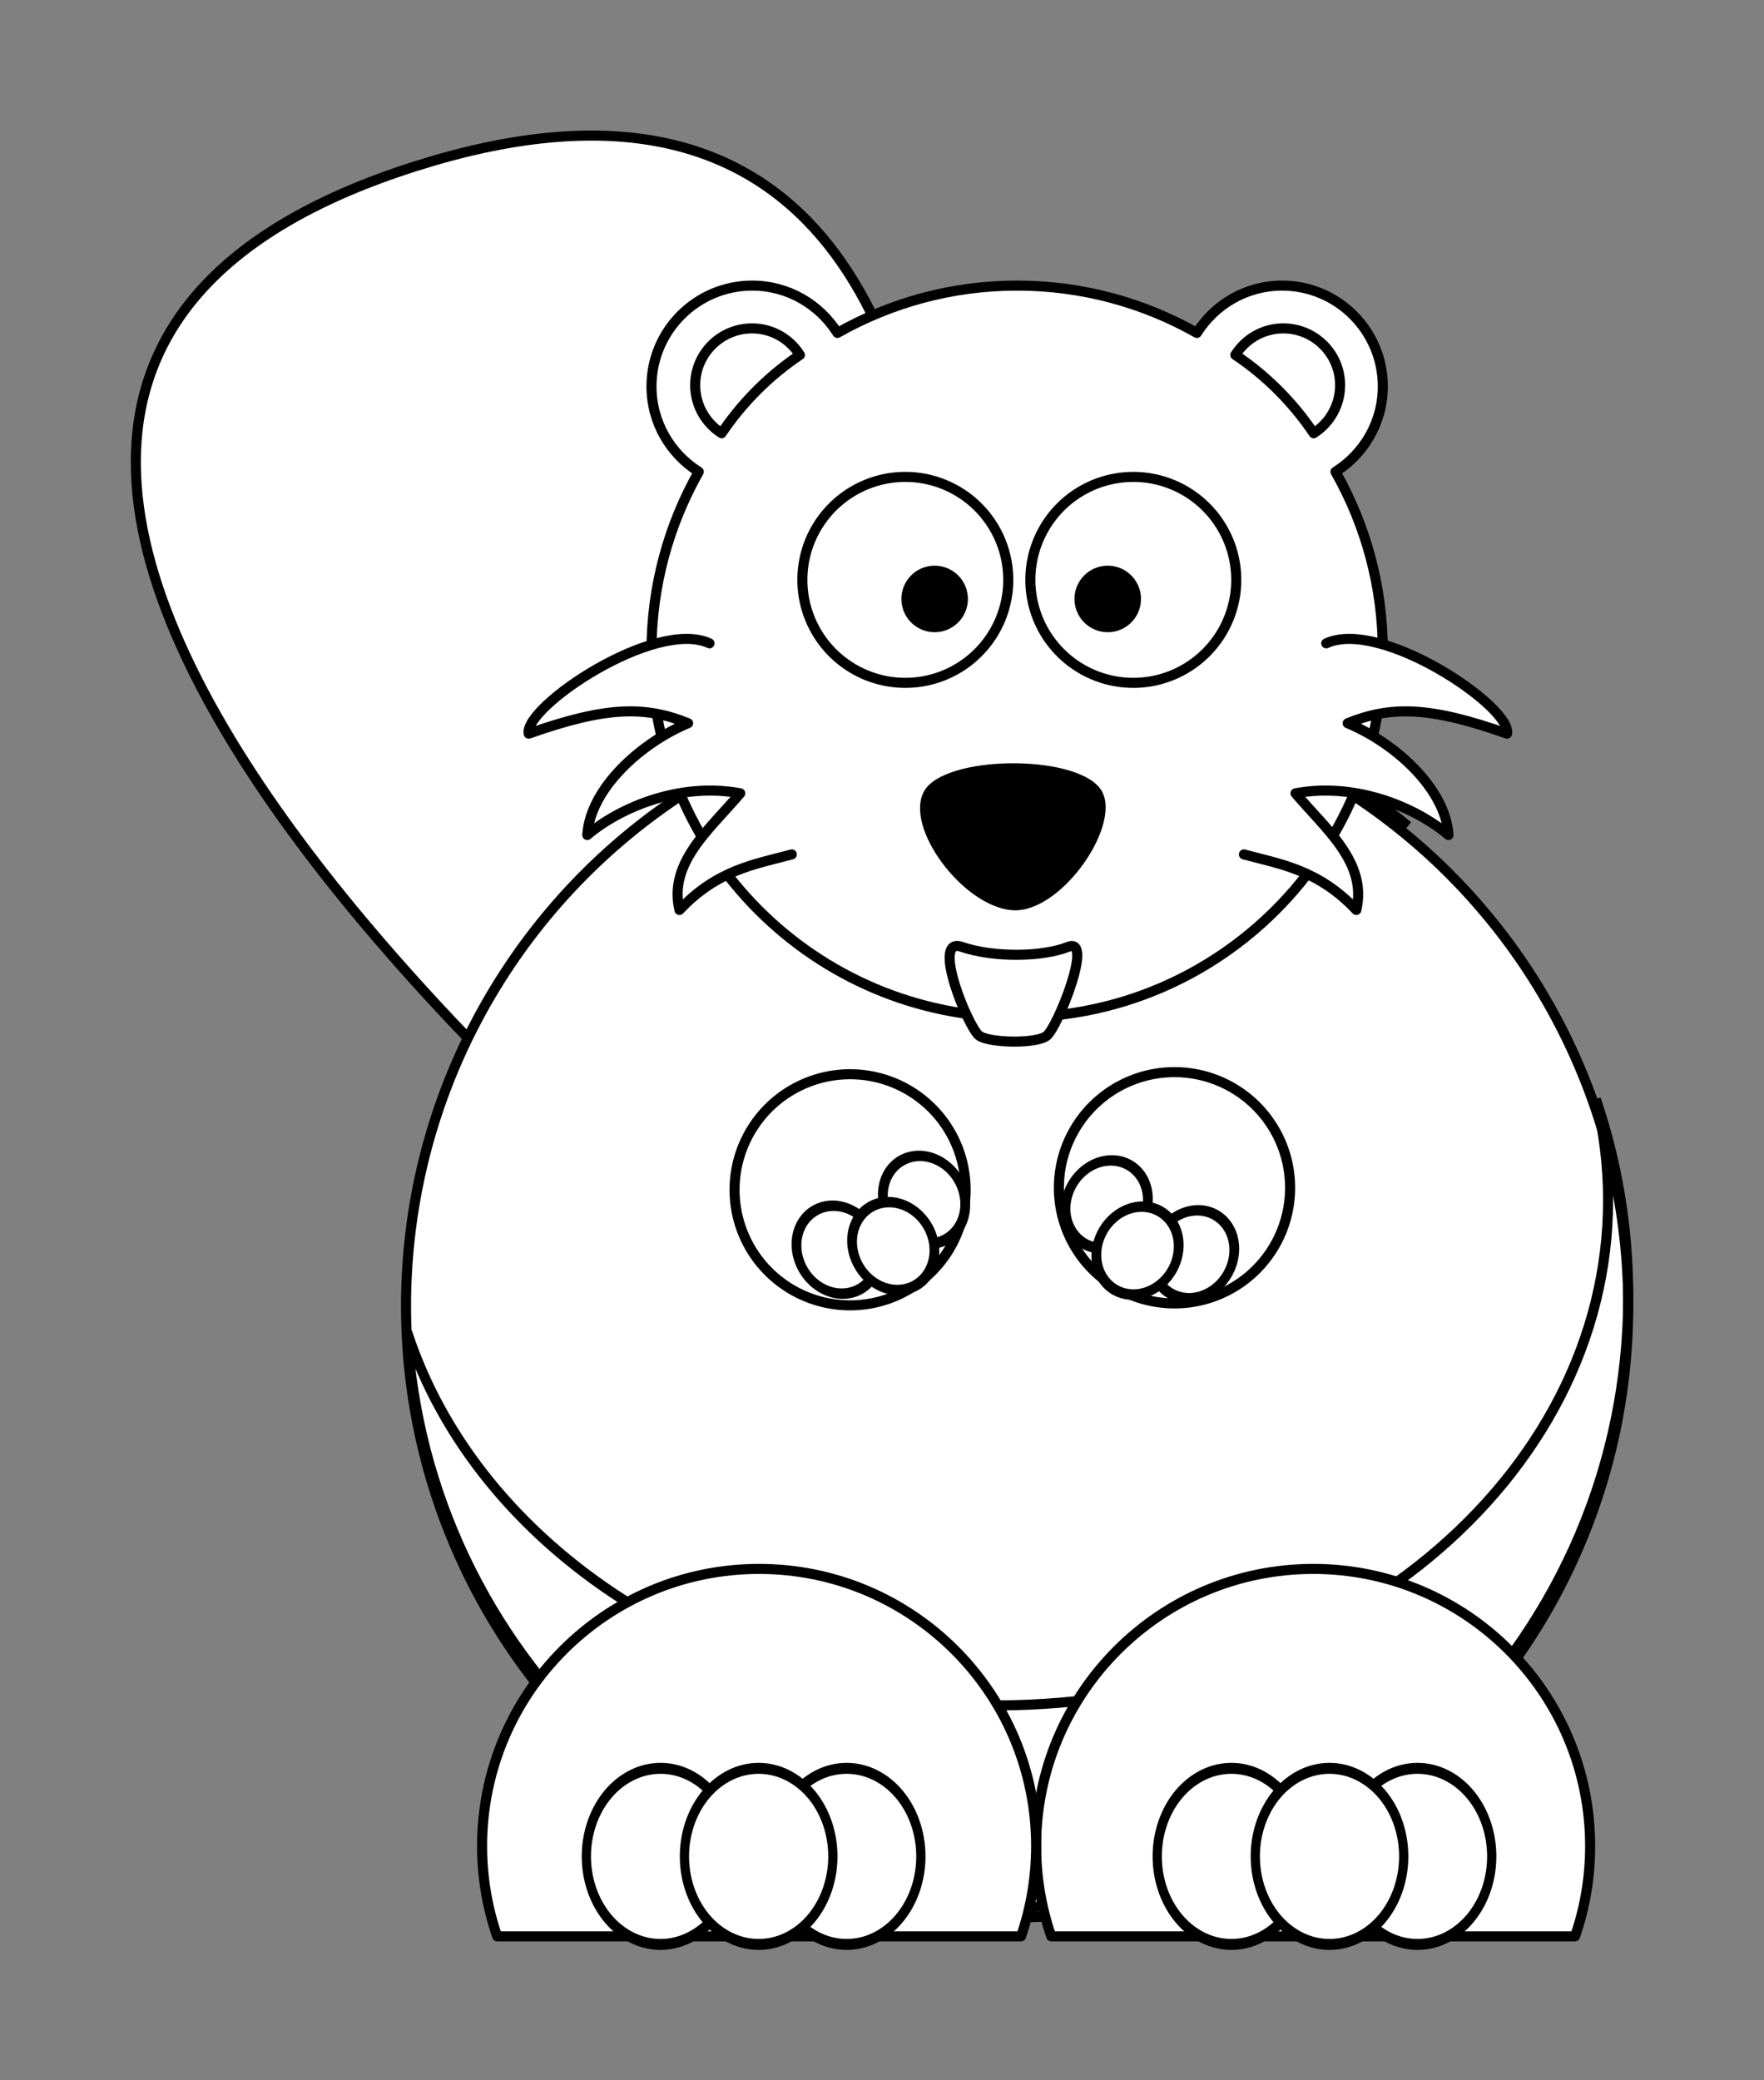 <?xml version="1.0" encoding="UTF-8" standalone="no"?>
<!-- Created with Inkscape (http://www.inkscape.org/) -->

<svg
   xmlns:dc="http://purl.org/dc/elements/1.1/"
   xmlns:cc="http://creativecommons.org/ns#"
   xmlns:rdf="http://www.w3.org/1999/02/22-rdf-syntax-ns#"
   xmlns:svg="http://www.w3.org/2000/svg"
   xmlns="http://www.w3.org/2000/svg"
   xmlns:sodipodi="http://sodipodi.sourceforge.net/DTD/sodipodi-0.dtd"
   xmlns:inkscape="http://www.inkscape.org/namespaces/inkscape"
   id="svg2"
   viewBox="0 0 701.462 826.988"
   version="1.0"
   inkscape:version="0.92.3 (2405546, 2018-03-11)"
   sodipodi:docname="lemmling-Cartoon-beaver.adapted.svg"
   width="701.462"
   height="826.988">
  <rect x="0" y="0" width="701.462" height="826.988" fill="#808080" stroke="none"/>
  <defs
     id="defs42" />
  <sodipodi:namedview
     pagecolor="#ffffff"
     bordercolor="#666666"
     borderopacity="1"
     objecttolerance="10"
     gridtolerance="10"
     guidetolerance="10"
     inkscape:pageopacity="0"
     inkscape:pageshadow="2"
     inkscape:window-width="2560"
     inkscape:window-height="1373"
     id="namedview40"
     showgrid="false"
     inkscape:zoom="1.0089457"
     inkscape:cx="312.55399"
     inkscape:cy="370.89476"
     inkscape:window-x="-9"
     inkscape:window-y="-9"
     inkscape:window-maximized="1"
     inkscape:current-layer="layer1"
     fit-margin-top="50"
     fit-margin-left="50"
     fit-margin-right="50"
     fit-margin-bottom="50" />
  <g
     id="layer1"
     transform="matrix(2,0,0,2,-326.456,-604.732)">
    <path
       id="path3223"
       style="fill:#ffffff;fill-rule:evenodd;stroke:#000000;stroke-width:2;stroke-linejoin:round;fill-opacity:1;stroke-miterlimit:4;stroke-dasharray:none"
       d="m 305.14,553.93 c 0,0 -212.64,-169.77 -59.4,-218.49 153.44,-48.79 93.34,210.01 93.34,210.01 z"
       inkscape:connector-curvature="0" />
    <path
       id="path2385"
       style="fill:#ffffff;stroke:#000000;stroke-width:2;stroke-linecap:round;stroke-linejoin:round;fill-opacity:1;stroke-miterlimit:4;stroke-dasharray:none"
       d="m 513.69,561.96 a 121.5,121.5 0 1 1 -243,0 121.5,121.5 0 1 1 243,0 z"
       transform="translate(-26.731)"
       inkscape:connector-curvature="0" />
    <path
       id="path3242"
       style="fill:#ffffff;fill-opacity:1;stroke-width:4.274;stroke-miterlimit:4;stroke-dasharray:none"
       d="m 440.04,422.84 a 49.105,49.105 0 1 1 -98.21,0 49.105,49.105 0 1 1 98.21,0 z"
       transform="matrix(0.468,-6.2367e-8,6.2367e-8,0.468,153.19,346.49)"
       inkscape:connector-curvature="0" />
    <path
       id="path3276"
       style="fill:none;fill-opacity:0.314;stroke:#000000;stroke-width:2;stroke-miterlimit:4;stroke-dasharray:none;stroke-opacity:1"
       d="m 365.46,438.47 c -12.93,0 -25.38,2.04 -37.07,5.78 10.52,-2.46 21.61,-3.78 33.07,-3.78 31.43,0 60.1,9.88 81.68,26.09 -21.06,-17.54 -48.15,-28.09 -77.68,-28.09 z m 115.06,82.37 c 1.59,6.49 2.44,13.19 2.44,20.07 0,55.44 -54.44,100.43 -121.5,100.43 -56.09,0 -103.31,-31.46 -117.28,-74.18 3.72,63.72 56.62,114.31 121.28,114.31 67.06,0 121.5,-54.43 121.5,-121.5 0,-13.68 -2.26,-26.85 -6.44,-39.13 z"
       inkscape:connector-curvature="0" />
    <path
       id="path2479"
       style="fill:#ffffff;stroke:#000000;stroke-width:2;stroke-linecap:round;stroke-linejoin:round;fill-opacity:1;stroke-miterlimit:4;stroke-dasharray:none"
       d="m 97.562,21.875 c -11.055,0 -20.031,8.976 -20.031,20.031 0,7.155 3.758,13.426 9.407,16.969 -5.972,10.554 -9.407,22.735 -9.407,35.719 0,40.136 32.549,72.716 72.689,72.716 40.13,0 72.72,-32.58 72.72,-72.716 0,-12.984 -3.44,-25.165 -9.41,-35.719 5.64,-3.545 9.41,-9.824 9.41,-16.969 0,-11.055 -8.98,-20.031 -20.03,-20.031 -7.15,0 -13.4,3.771 -16.94,9.406 -10.56,-5.979 -22.76,-9.406 -35.75,-9.406 -12.99,0 -25.16,3.43 -35.72,9.406 -3.55,-5.635 -9.79,-9.406 -16.938,-9.406 z"
       transform="translate(215.23,337.26)"
       inkscape:connector-curvature="0" />
    <path
       id="path3163"
       style="fill:#ffffff;fill-opacity:1;stroke:#000000;stroke-width:2;stroke-linecap:round;stroke-linejoin:round;stroke-miterlimit:4;stroke-dasharray:none"
       d="m 424.33,614.22 c -30.4,0 -55.09,24.69 -55.09,55.09 0,6.29 1.06,12.31 3,17.94 h 104.15 c 1.95,-5.63 3,-11.65 3,-17.94 0,-30.4 -24.65,-55.09 -55.06,-55.09 z"
       inkscape:connector-curvature="0" />
    <path
       id="path3165"
       style="fill:#ffffff;fill-opacity:1;stroke:#000000;stroke-width:2;stroke-linecap:round;stroke-linejoin:round;stroke-miterlimit:4;stroke-dasharray:none"
       d="m 314.14,614.22 c -30.4,0 -55.06,24.69 -55.06,55.09 0,6.29 1.06,12.31 3,17.94 h 104.16 c 1.94,-5.63 3,-11.65 3,-17.94 0,-30.4 -24.69,-55.09 -55.1,-55.09 z"
       inkscape:connector-curvature="0" />
    <path
       id="path3177"
       style="fill:#ffffff;stroke:#000000;stroke-width:0.923;stroke-linecap:round;stroke-linejoin:round;stroke-miterlimit:4;stroke-dasharray:none"
       d="m 371.42,413.4 a 9.445,9.445 0 1 1 -18.89,0 9.445,9.445 0 1 1 18.89,0 z"
       transform="matrix(2.167,0,0,2.167,-441.17,-478.21)"
       inkscape:connector-curvature="0" />
    <path
       id="path3179"
       style="fill:#ffffff;stroke:#000000;stroke-width:0.923;stroke-linecap:round;stroke-linejoin:round;stroke-miterlimit:4;stroke-dasharray:none"
       d="m 371.42,413.4 a 9.445,9.445 0 1 1 -18.89,0 9.445,9.445 0 1 1 18.89,0 z"
       transform="matrix(2.167,0,0,2.167,-395.84,-478.21)"
       inkscape:connector-curvature="0" />
    <path
       id="path3183"
       style="fill:#000000;stroke-width:2;stroke-miterlimit:4;stroke-dasharray:none"
       d="m 377.08,426.93 a 6.61,6.61 0 1 1 -13.22,0 6.61,6.61 0 1 1 13.22,0 z"
       transform="translate(13.006,-5.511)"
       inkscape:connector-curvature="0" />
    <path
       id="path3192"
       style="fill:#000000;fill-rule:evenodd;stroke-width:2;stroke-miterlimit:4;stroke-dasharray:none"
       d="m 347.04,459.51 c 4.14,-6.99 29.55,-7.32 34.87,-0.48 5.04,6.51 -7.58,25.02 -17.44,24.26 -9.82,-0.75 -21.66,-16.65 -17.43,-23.78 z"
       inkscape:connector-curvature="0" />
    <path
       id="path3220"
       style="fill:#ffffff;stroke:#000000;stroke-width:2.178;stroke-linecap:round;stroke-linejoin:round;fill-opacity:1;stroke-miterlimit:4;stroke-dasharray:none"
       d="m 354,671.86 a 17.5,17.5 0 1 1 -35,0 17.5,17.5 0 1 1 35,0 z"
       transform="matrix(0.843,0,0,1,10.898,-0.5)"
       inkscape:connector-curvature="0" />
    <path
       id="path3224"
       style="fill:#ffffff;stroke:#000000;stroke-width:2.178;stroke-linecap:round;stroke-linejoin:round;fill-opacity:1;stroke-miterlimit:4;stroke-dasharray:none"
       d="m 354,671.86 a 17.5,17.5 0 1 1 -35,0 17.5,17.5 0 1 1 35,0 z"
       transform="matrix(0.843,0,0,1,47.898,-0.5)"
       inkscape:connector-curvature="0" />
    <path
       id="path3222"
       style="fill:#ffffff;stroke:#000000;stroke-width:2.178;stroke-linecap:round;stroke-linejoin:round;fill-opacity:1;stroke-miterlimit:4;stroke-dasharray:none"
       d="m 354,671.86 a 17.5,17.5 0 1 1 -35,0 17.5,17.5 0 1 1 35,0 z"
       transform="matrix(0.843,0,0,1,30.398,-0.5)"
       inkscape:connector-curvature="0" />
    <path
       id="path3226"
       style="fill:#ffffff;stroke:#000000;stroke-width:2.178;stroke-linecap:round;stroke-linejoin:round;fill-opacity:1;stroke-miterlimit:4;stroke-dasharray:none"
       d="m 354,671.86 a 17.5,17.5 0 1 1 -35,0 17.5,17.5 0 1 1 35,0 z"
       transform="matrix(0.843,0,0,1,124.4,-0.5)"
       inkscape:connector-curvature="0" />
    <path
       id="path3228"
       style="fill:#ffffff;stroke:#000000;stroke-width:2.178;stroke-linecap:round;stroke-linejoin:round;fill-opacity:1;stroke-miterlimit:4;stroke-dasharray:none"
       d="m 354,671.86 a 17.5,17.5 0 1 1 -35,0 17.5,17.5 0 1 1 35,0 z"
       transform="matrix(0.843,0,0,1,161.4,-0.5)"
       inkscape:connector-curvature="0" />
    <path
       id="path3230"
       style="fill:#ffffff;stroke:#000000;stroke-width:2.178;stroke-linecap:round;stroke-linejoin:round;fill-opacity:1;stroke-miterlimit:4;stroke-dasharray:none"
       d="m 354,671.86 a 17.5,17.5 0 1 1 -35,0 17.5,17.5 0 1 1 35,0 z"
       transform="matrix(0.843,0,0,1,143.9,-0.5)"
       inkscape:connector-curvature="0" />
    <path
       id="path3244"
       style="fill:#ffffff;fill-opacity:1;stroke-width:4.274;stroke-miterlimit:4;stroke-dasharray:none"
       d="m 440.04,422.84 a 49.105,49.105 0 1 1 -98.21,0 49.105,49.105 0 1 1 98.21,0 z"
       transform="matrix(0.452,0.121,-0.121,0.452,275.32,305.01)"
       inkscape:connector-curvature="0" />
    <path
       id="path3159"
       style="fill:#ffffff;stroke:#000000;stroke-width:4.274;stroke-linecap:round;stroke-linejoin:round;fill-opacity:1;stroke-miterlimit:4;stroke-dasharray:none"
       d="m 440.04,422.84 a 49.105,49.105 0 1 1 -98.21,0 49.105,49.105 0 1 1 98.21,0 z"
       transform="matrix(0.405,-0.234,0.234,0.405,74.975,459.09)"
       inkscape:connector-curvature="0" />
    <path
       id="path3161"
       style="fill:#ffffff;stroke:#000000;stroke-width:4.274;stroke-linecap:round;stroke-linejoin:round;fill-opacity:1;stroke-miterlimit:4;stroke-dasharray:none"
       d="m 440.04,422.84 a 49.105,49.105 0 1 1 -98.21,0 49.105,49.105 0 1 1 98.21,0 z"
       transform="matrix(0.331,0.331,-0.331,0.331,407.31,269.1)"
       inkscape:connector-curvature="0" />
    <path
       id="path3264"
       style="fill:#ffffff;stroke:#000000;stroke-width:4.149;stroke-linecap:round;stroke-linejoin:round;fill-opacity:1;stroke-miterlimit:4;stroke-dasharray:none"
       d="m 354,671.86 a 17.5,17.5 0 1 1 -35,0 17.5,17.5 0 1 1 35,0 z"
       transform="matrix(0.391,-0.226,0.257,0.445,25.537,327.84)"
       inkscape:connector-curvature="0" />
    <path
       id="path3266"
       style="fill:#ffffff;stroke:#000000;stroke-width:4.149;stroke-linecap:round;stroke-linejoin:round;fill-opacity:1;stroke-miterlimit:4;stroke-dasharray:none"
       d="m 354,671.86 a 17.5,17.5 0 1 1 -35,0 17.5,17.5 0 1 1 35,0 z"
       transform="matrix(0.391,-0.226,0.257,0.445,42.716,317.93)"
       inkscape:connector-curvature="0" />
    <path
       id="path3268"
       style="fill:#ffffff;stroke:#000000;stroke-width:4.149;stroke-linecap:round;stroke-linejoin:round;fill-opacity:1;stroke-miterlimit:4;stroke-dasharray:none"
       d="m 354,671.86 a 17.5,17.5 0 1 1 -35,0 17.5,17.5 0 1 1 35,0 z"
       transform="matrix(0.391,-0.226,0.257,0.445,36.591,327.12)"
       inkscape:connector-curvature="0" />
    <path
       id="path3270"
       style="fill:#ffffff;stroke:#000000;stroke-width:4.149;stroke-linecap:round;stroke-linejoin:round;fill-opacity:1;stroke-miterlimit:4;stroke-dasharray:none"
       d="m 354,671.86 a 17.5,17.5 0 1 1 -35,0 17.5,17.5 0 1 1 35,0 z"
       transform="matrix(-0.391,-0.226,-0.257,0.445,704.69,328.75)"
       inkscape:connector-curvature="0" />
    <path
       id="path3272"
       style="fill:#ffffff;stroke:#000000;stroke-width:4.149;stroke-linecap:round;stroke-linejoin:round;fill-opacity:1;stroke-miterlimit:4;stroke-dasharray:none"
       d="m 354,671.86 a 17.5,17.5 0 1 1 -35,0 17.5,17.5 0 1 1 35,0 z"
       transform="matrix(-0.391,-0.226,-0.257,0.445,687.51,318.83)"
       inkscape:connector-curvature="0" />
    <path
       id="path3274"
       style="fill:#ffffff;stroke:#000000;stroke-width:4.149;stroke-linecap:round;stroke-linejoin:round;fill-opacity:1;stroke-miterlimit:4;stroke-dasharray:none"
       d="m 354,671.86 a 17.5,17.5 0 1 1 -35,0 17.5,17.5 0 1 1 35,0 z"
       transform="matrix(-0.391,-0.226,-0.257,0.445,693.64,328.02)"
       inkscape:connector-curvature="0" />
    <path
       id="path2483"
       style="fill:#ffffff;stroke:#000000;stroke-width:2;stroke-linecap:round;stroke-linejoin:round;fill-opacity:1;stroke-miterlimit:4;stroke-dasharray:none"
       d="m 418.38,367.64 c -4.02,0 -7.53,2.11 -9.53,5.28 6.15,4.13 11.44,9.42 15.57,15.56 3.15,-2 5.26,-5.54 5.26,-9.55 0,-6.23 -5.07,-11.29 -11.3,-11.29 z"
       inkscape:connector-curvature="0" />
    <path
       id="path2515"
       style="fill:#000000;stroke-width:2;stroke-miterlimit:4;stroke-dasharray:none"
       d="m 377.08,426.93 a 6.61,6.61 0 1 1 -13.22,0 6.61,6.61 0 1 1 13.22,0 z"
       transform="translate(-21.409,-5.511)"
       inkscape:connector-curvature="0" />
    <path
       id="path2523"
       style="fill:#ffffff;stroke:#000000;stroke-width:2;stroke-linecap:round;stroke-linejoin:round;fill-opacity:1;stroke-miterlimit:4;stroke-dasharray:none"
       d="m 312.75,367.64 c 4.01,0 7.52,2.11 9.52,5.28 -6.14,4.13 -11.43,9.42 -15.57,15.56 -3.15,-2 -5.25,-5.54 -5.25,-9.55 0,-6.23 5.06,-11.29 11.3,-11.29 z"
       inkscape:connector-curvature="0" />
    <path
       id="path2413"
       style="fill:#ffffff;fill-rule:evenodd;stroke:#000000;stroke-width:2;stroke-linecap:round;stroke-linejoin:round;stroke-opacity:1;fill-opacity:1;stroke-miterlimit:4;stroke-dasharray:none"
       d="m 426.92,430.24 c 10.87,-5 37.02,12.72 35.95,17.96 -15.52,-5.5 -23.21,-5.51 -31.69,-2.08 9.29,3.86 19.46,12.9 20.05,22.22 -6.45,-5.43 -18.31,-10.54 -30.42,-8.29 6.08,7.18 14.31,13.78 12.09,23.19 -7.52,-7.97 -14.93,-9.06 -22.35,-11.04"
       inkscape:connector-curvature="0" />
    <path
       id="path3197"
       style="fill:#ffffff;fill-rule:evenodd;stroke:#000000;stroke-width:2;stroke-linecap:round;stroke-linejoin:round;stroke-opacity:1;fill-opacity:1;stroke-miterlimit:4;stroke-dasharray:none"
       d="m 304.3,430.24 c -10.87,-5 -37.02,12.72 -35.95,17.96 15.52,-5.5 23.21,-5.51 31.69,-2.08 -9.29,3.86 -19.46,12.9 -20.05,22.22 6.45,-5.43 18.31,-10.54 30.42,-8.29 -6.08,7.18 -14.31,13.78 -12.09,23.19 7.52,-7.97 14.92,-9.06 22.34,-11.04"
       inkscape:connector-curvature="0" />
    <path
       id="path3225"
       style="fill:#ffffff;fill-rule:evenodd;stroke:#000000;stroke-width:2;stroke-linejoin:round;fill-opacity:1;stroke-miterlimit:4;stroke-dasharray:none"
       d="m 354.39,490.56 c 6.53,2.23 16.23,2 21.22,0.01 5.12,-2.05 -2.05,15.86 -4.25,17.67 -2.01,1.66 -11.42,1.45 -13.43,0 -2.17,-1.56 -9.64,-19.76 -3.54,-17.68 z"
       inkscape:connector-curvature="0" />
  </g>
</svg>
